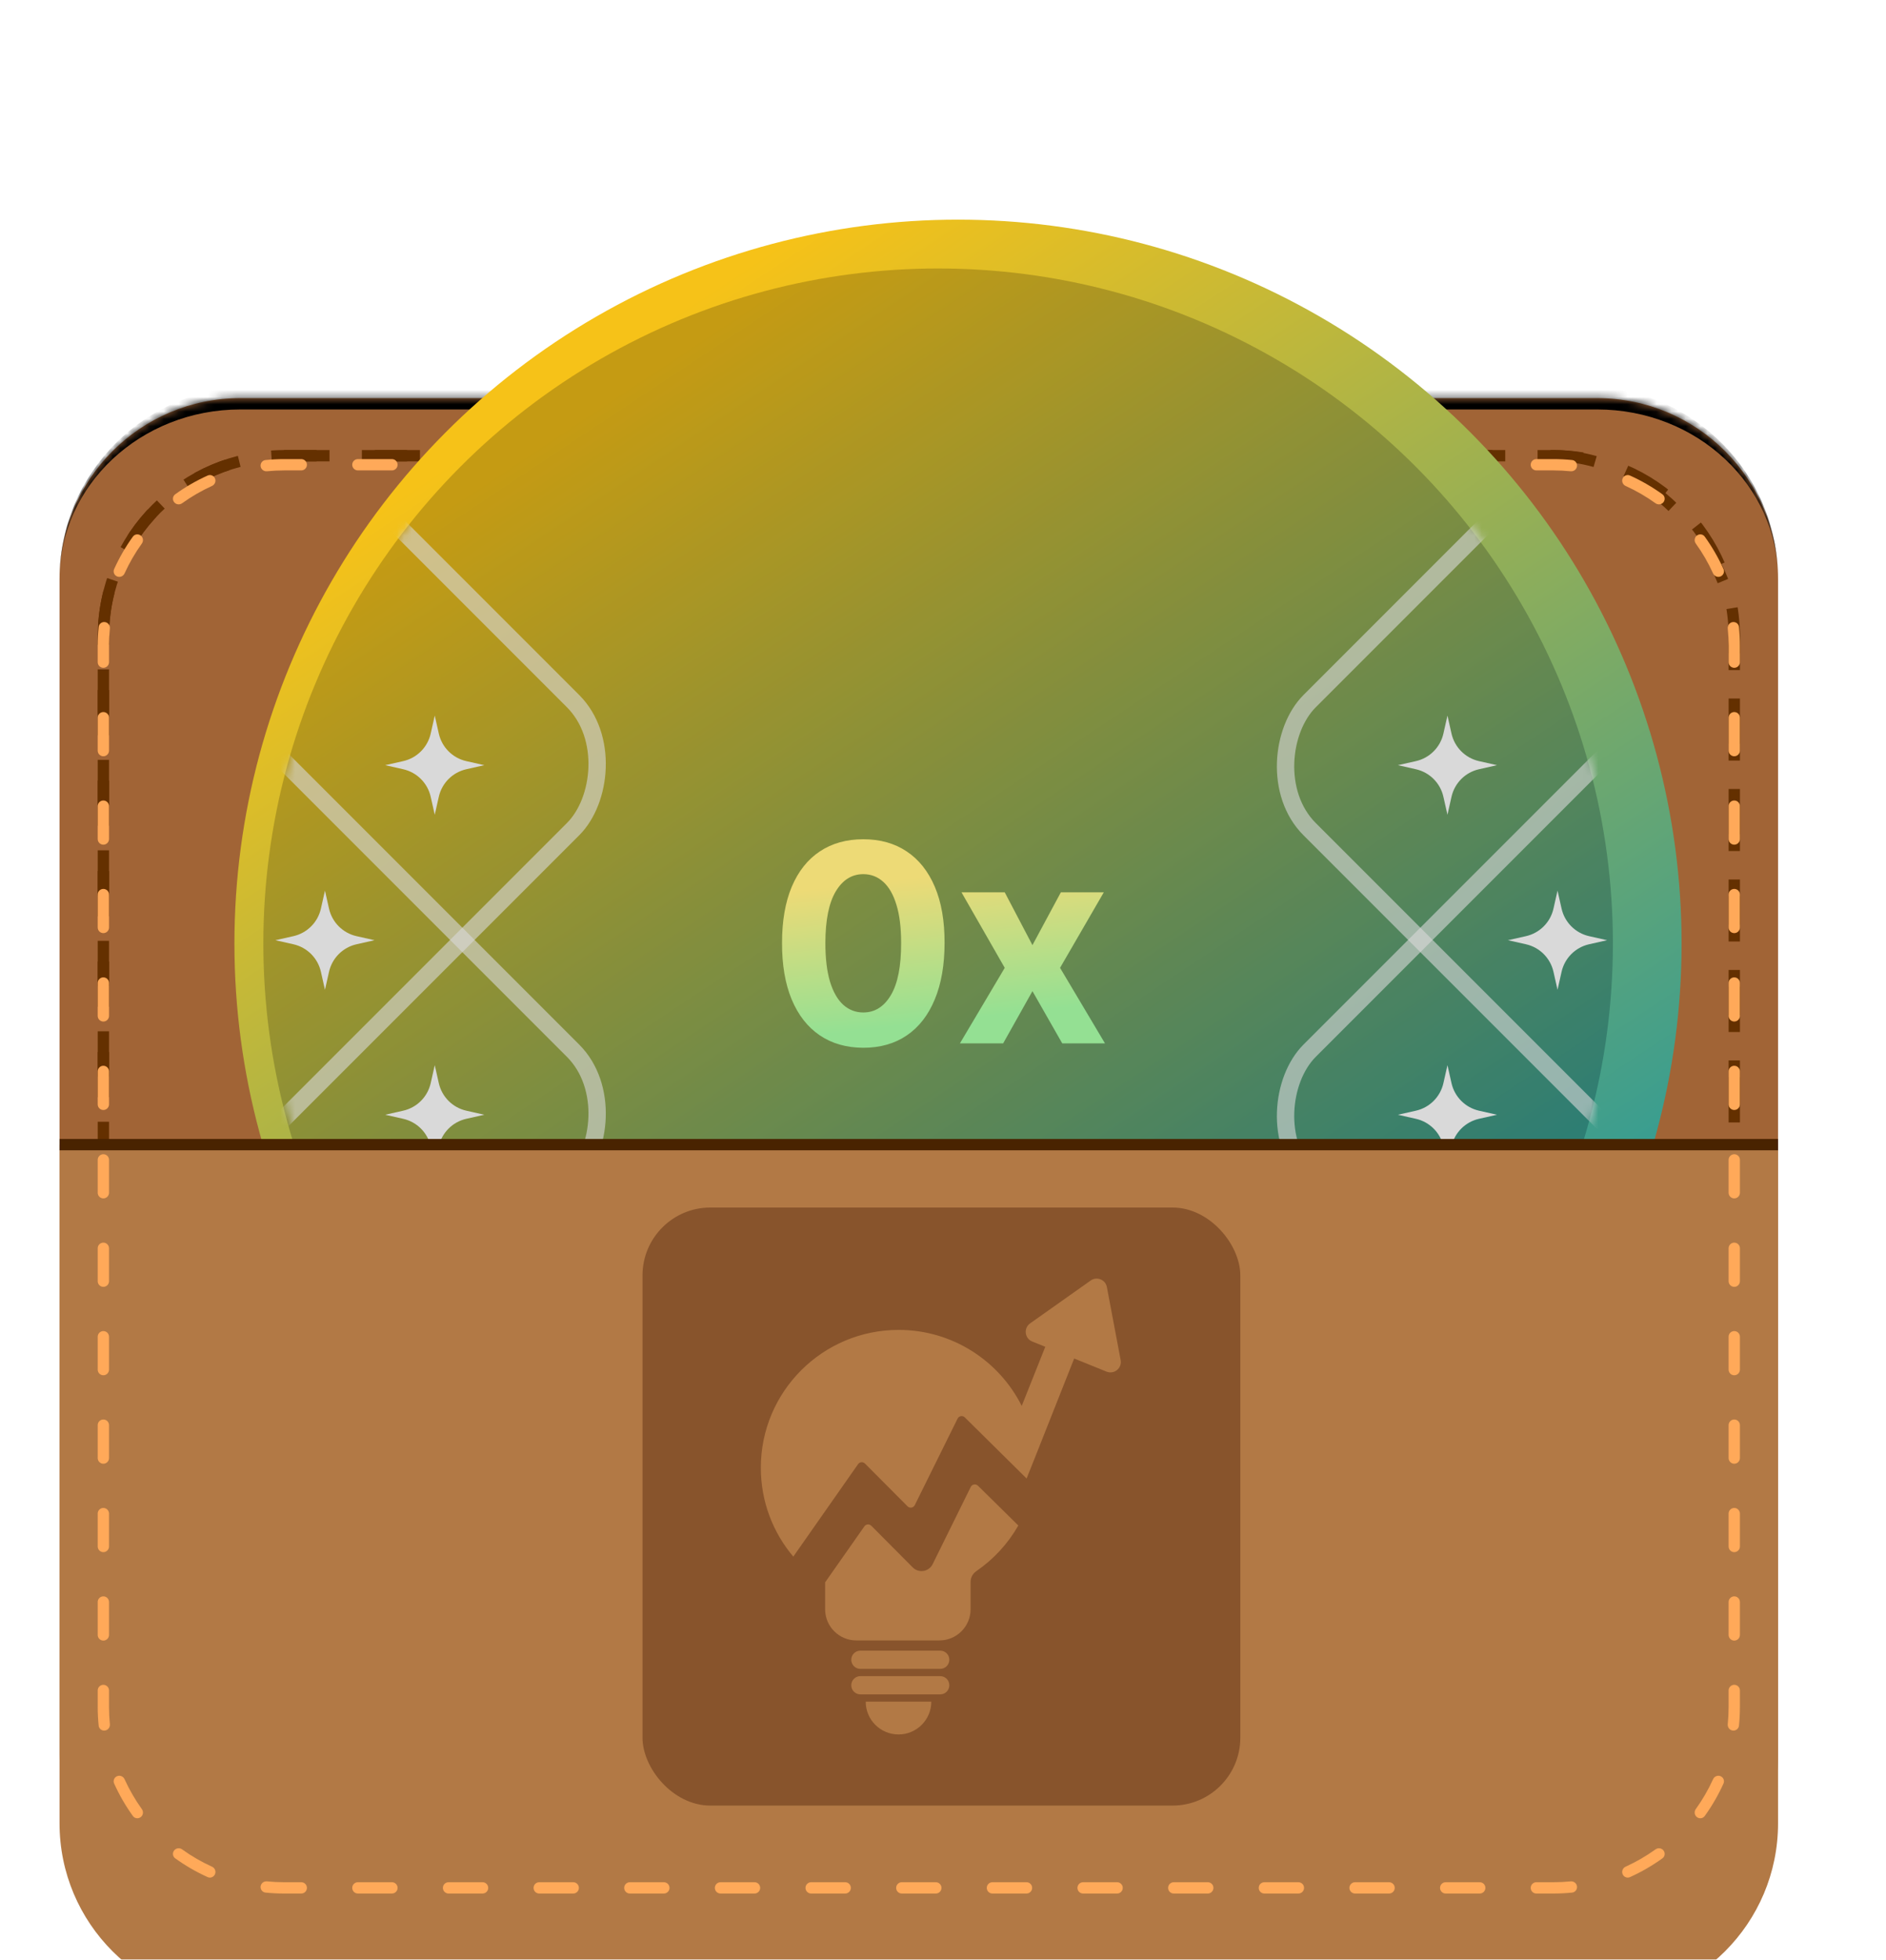 <svg width="259" height="269" viewBox="0 0 259 269" fill="none" xmlns="http://www.w3.org/2000/svg">
<mask id="path-1-inside-1_9_718" fill="white">
<path d="M8.176 79.494C8.176 65.775 19.299 54.652 33.019 54.652H219.334C233.054 54.652 244.176 65.775 244.176 79.494V240.968C244.176 254.688 233.054 265.81 219.334 265.81H33.019C19.299 265.81 8.176 254.688 8.176 240.968V79.494Z"/>
</mask>
<path d="M8.176 79.494C8.176 65.775 19.299 54.652 33.019 54.652H219.334C233.054 54.652 244.176 65.775 244.176 79.494V240.968C244.176 254.688 233.054 265.81 219.334 265.81H33.019C19.299 265.81 8.176 254.688 8.176 240.968V79.494Z" fill="#A16436"/>
<path d="M8.176 79.494C8.176 64.917 19.994 53.1 34.571 53.1H217.782C232.359 53.1 244.176 64.917 244.176 79.494C244.176 66.632 233.054 56.205 219.334 56.205H33.019C19.299 56.205 8.176 66.632 8.176 79.494ZM244.176 265.81H8.176H244.176ZM8.176 265.81V54.652V265.81ZM244.176 54.652V265.81V54.652Z" fill="black" mask="url(#path-1-inside-1_9_718)"/>
<rect x="14.198" y="62.556" width="223.967" height="195.353" rx="24.842" stroke="#643000" stroke-width="1.553" stroke-dasharray="6.21 6.21"/>
<path d="M14.198 87.398C14.198 73.678 25.32 62.556 39.04 62.556H213.323C227.043 62.556 238.165 73.678 238.165 87.398V233.066C238.165 246.786 227.043 257.908 213.323 257.908H39.04C25.32 257.908 14.198 246.786 14.198 233.066V87.398Z" stroke="#643000" stroke-width="1.553" stroke-dasharray="6.21 6.21"/>
<g filter="url(#filter0_d_9_718)">
<g filter="url(#filter1_ii_9_718)">
<circle cx="129.179" cy="129.179" r="99.368" fill="url(#paint0_linear_9_718)"/>
</g>
<g filter="url(#filter2_ii_9_718)">
<circle cx="129.17" cy="129.178" r="92.665" fill="url(#paint1_linear_9_718)"/>
<circle cx="129.17" cy="129.178" r="92.665" fill="black" fill-opacity="0.2"/>
</g>
<mask id="mask0_9_718" style="mask-type:alpha" maskUnits="userSpaceOnUse" x="36" y="36" width="186" height="186">
<circle cx="129.189" cy="129.178" r="92.665" fill="url(#paint2_linear_9_718)"/>
</mask>
<g mask="url(#mask0_9_718)">
<g style="mix-blend-mode:soft-light">
<rect x="29.724" y="95.258" width="81.686" height="81.686" rx="12.421" transform="rotate(45 29.724 95.258)" stroke="#D9D9D9" stroke-opacity="0.6" stroke-width="2.382"/>
<rect x="228.821" y="95.258" width="81.686" height="81.686" rx="12.421" transform="rotate(45 228.821 95.258)" stroke="#D9D9D9" stroke-opacity="0.6" stroke-width="2.382"/>
<rect x="29.724" y="47.271" width="81.686" height="81.686" rx="12.421" transform="rotate(45 29.724 47.271)" stroke="#D9D9D9" stroke-opacity="0.6" stroke-width="2.382"/>
<rect x="228.821" y="47.271" width="81.686" height="81.686" rx="12.421" transform="rotate(45 228.821 47.271)" stroke="#D9D9D9" stroke-opacity="0.6" stroke-width="2.382"/>
</g>
</g>
<g filter="url(#filter3_ii_9_718)">
<path d="M118.555 144.168C116.234 144.159 114.237 143.588 112.563 142.454C110.899 141.32 109.617 139.679 108.717 137.529C107.827 135.378 107.386 132.792 107.395 129.769C107.395 126.756 107.84 124.187 108.731 122.064C109.631 119.941 110.913 118.326 112.577 117.22C114.25 116.104 116.243 115.546 118.555 115.546C120.867 115.546 122.855 116.104 124.519 117.22C126.193 118.335 127.479 119.954 128.379 122.078C129.278 124.192 129.724 126.756 129.715 129.769C129.715 132.801 129.265 135.392 128.365 137.542C127.475 139.692 126.197 141.334 124.533 142.467C122.868 143.601 120.876 144.168 118.555 144.168ZM118.555 139.323C120.138 139.323 121.402 138.527 122.347 136.935C123.291 135.342 123.759 132.954 123.75 129.769C123.75 127.673 123.534 125.928 123.102 124.534C122.68 123.139 122.077 122.091 121.294 121.389C120.52 120.688 119.607 120.337 118.555 120.337C116.98 120.337 115.721 121.124 114.776 122.698C113.832 124.273 113.355 126.63 113.346 129.769C113.346 131.892 113.557 133.665 113.98 135.086C114.412 136.498 115.019 137.56 115.802 138.271C116.585 138.972 117.502 139.323 118.555 139.323ZM137.979 122.833L141.784 130.08L145.684 122.833H151.581L145.576 133.197L151.743 143.561H145.873L141.784 136.395L137.763 143.561H131.826L137.979 133.197L132.041 122.833H137.979Z" fill="url(#paint3_linear_9_718)"/>
</g>
<g style="mix-blend-mode:overlay">
<path d="M66.737 183.124L69.916 180.457L70.364 179.974L71.162 180.925L69.845 184.439L73.576 183.803L74.285 184.648L70.606 187.735L69.913 186.909L72.247 184.951L72.189 184.882L71.44 185.095L69.365 185.493L68.73 184.736L69.482 182.761L69.816 182.054L69.764 181.991L67.43 183.95L66.737 183.124Z" fill="white"/>
<path d="M73.284 190.236L74.68 188.813L74.95 185.143L75.883 186.058L75.677 187.995L75.59 188.619L75.648 188.676L76.271 188.578L78.204 188.334L79.137 189.249L78.566 189.376L75.426 189.591L74.054 190.99L73.284 190.236Z" fill="white"/>
<path d="M83.414 198.668L88.052 195.971L89.396 196.855L88.75 202.178L87.699 201.487L87.866 200.355L85.423 198.749L84.41 199.323L83.414 198.668ZM86.109 198.241L88.054 199.521L88.344 197.043L88.276 196.998L86.109 198.241Z" fill="white"/>
<path d="M90.618 203.136L92.551 199.466L92.784 198.849L93.824 199.398L94.926 203.264L95.002 203.803L95.082 203.845L96.642 200.882L97.596 201.384L95.358 205.633L94.44 205.15L93.304 201.21L93.201 200.721L93.128 200.683L91.572 203.639L90.618 203.136Z" fill="white"/>
<path d="M96.915 206.215L100.947 202.674L102.436 203.282L102.828 208.63L101.664 208.154L101.61 207.012L98.903 205.906L98.019 206.666L96.915 206.215ZM99.478 205.276L101.633 206.157L101.44 203.669L101.365 203.639L99.478 205.276Z" fill="white"/>
<path d="M104.741 209.099L105.007 208.497L106.197 204.522L107.229 204.831L106.077 208.681L109.316 209.651L109.43 210.409C109.424 210.43 109.347 210.43 109.2 210.409C109.054 210.382 108.81 210.317 108.465 210.214L104.741 209.099Z" fill="white"/>
<path d="M113.912 211.326L114.296 209.37L112.505 206.155L113.787 206.407L114.679 208.139L114.95 208.708L115.03 208.724L115.497 208.299L116.977 207.034L118.259 207.285L117.852 207.705L115.347 209.61L114.97 211.533L113.912 211.326Z" fill="white"/>
<path d="M121.398 212.259L121.78 208.251L119.666 208.045L119.742 207.265L125.058 207.782L124.983 208.562L122.861 208.356L122.471 212.364L121.398 212.259Z" fill="white"/>
<path d="M127.415 212.426V207.624H128.494V212.426H127.415Z" fill="white"/>
<path d="M134.132 212.5C133.747 212.538 133.441 212.513 133.214 212.425C132.987 212.338 132.819 212.19 132.711 211.982C132.604 211.774 132.534 211.509 132.503 211.19L132.327 209.377C132.276 208.857 132.355 208.463 132.565 208.197C132.773 207.925 133.141 207.763 133.666 207.712L136.113 207.474C136.487 207.438 136.774 207.432 136.973 207.456C137.177 207.475 137.281 207.506 137.286 207.549L137.189 208.239C137.095 208.232 136.82 208.242 136.363 208.271C135.911 208.293 135.254 208.346 134.393 208.429L133.978 208.47C133.544 208.512 133.346 208.725 133.384 209.11L133.585 211.183C133.603 211.367 133.663 211.506 133.766 211.6C133.873 211.688 134.048 211.721 134.292 211.697L134.625 211.664C135.525 211.577 136.22 211.501 136.712 211.437C137.208 211.367 137.515 211.315 137.632 211.282L138.018 211.786C138.02 211.813 137.978 211.858 137.891 211.921C137.81 211.984 137.652 212.048 137.418 212.115C137.184 212.181 136.842 212.237 136.392 212.28L134.132 212.5Z" fill="white"/>
<path d="M141.689 211.877C141.325 211.948 141.055 211.984 140.878 211.986C140.7 211.987 140.608 211.967 140.599 211.924L140.783 211.164C140.91 211.161 141.219 211.123 141.709 211.048C142.204 210.968 142.879 210.844 143.733 210.676L143.886 210.646C144.115 210.601 144.27 210.529 144.351 210.43C144.43 210.325 144.451 210.174 144.412 209.977L144.38 209.816C144.344 209.629 144.277 209.504 144.181 209.439C144.091 209.374 143.912 209.367 143.645 209.42L141.786 209.785C141.246 209.891 140.834 209.869 140.549 209.72C140.264 209.565 140.076 209.261 139.987 208.806L139.962 208.678C139.916 208.443 139.916 208.218 139.963 208.004C140.015 207.788 140.136 207.601 140.326 207.441C140.516 207.277 140.798 207.157 141.172 207.084L143.352 206.656C143.715 206.584 144.013 206.545 144.244 206.539C144.476 206.532 144.596 206.55 144.604 206.593L144.576 207.298C144.434 207.309 144.116 207.355 143.621 207.435C143.126 207.51 142.464 207.629 141.635 207.792L141.546 207.801C141.3 207.849 141.144 207.933 141.079 208.051C141.012 208.164 140.991 208.296 141.015 208.446L141.042 208.583C141.076 208.759 141.151 208.883 141.265 208.955C141.383 209.021 141.557 209.031 141.787 208.986L143.566 208.636C143.908 208.569 144.206 208.547 144.46 208.569C144.714 208.591 144.923 208.683 145.088 208.845C145.252 209.001 145.369 209.259 145.44 209.617L145.465 209.745C145.544 210.146 145.503 210.489 145.343 210.776C145.188 211.062 144.857 211.254 144.349 211.354L141.689 211.877Z" fill="white"/>
<path d="M157.097 208.206C156.755 208.346 156.496 208.434 156.323 208.47C156.149 208.506 156.054 208.503 156.038 208.463L156.071 207.682C156.195 207.654 156.491 207.557 156.958 207.39C157.428 207.216 158.066 206.964 158.872 206.634L159.016 206.576C159.233 206.487 159.371 206.386 159.431 206.274C159.489 206.156 159.479 206.004 159.403 205.817L159.342 205.666C159.269 205.49 159.18 205.379 159.074 205.335C158.972 205.288 158.795 205.316 158.543 205.419L156.789 206.135C156.28 206.343 155.872 206.401 155.564 206.31C155.254 206.213 155.011 205.95 154.836 205.522L154.787 205.401C154.696 205.179 154.653 204.958 154.657 204.739C154.667 204.518 154.75 204.31 154.906 204.117C155.06 203.919 155.314 203.747 155.667 203.603L157.723 202.763C158.066 202.623 158.35 202.527 158.576 202.476C158.803 202.425 158.924 202.42 158.94 202.46L159.049 203.157C158.911 203.195 158.608 203.302 158.138 203.476C157.666 203.645 157.039 203.889 156.258 204.209L156.172 204.235C155.94 204.33 155.803 204.441 155.762 204.57C155.718 204.694 155.723 204.827 155.775 204.97L155.828 205.099C155.896 205.265 155.993 205.373 156.118 205.421C156.247 205.463 156.42 205.439 156.637 205.351L158.315 204.665C158.638 204.533 158.926 204.454 159.179 204.427C159.433 204.4 159.656 204.45 159.849 204.577C160.04 204.699 160.205 204.928 160.343 205.266L160.392 205.387C160.546 205.765 160.573 206.11 160.471 206.422C160.374 206.732 160.086 206.985 159.607 207.181L157.097 208.206Z" fill="white"/>
<path d="M164.837 204.998C164.495 205.178 164.202 205.271 163.959 205.276C163.715 205.281 163.504 205.208 163.326 205.055C163.147 204.903 162.983 204.685 162.833 204.401L161.984 202.79C161.741 202.327 161.665 201.933 161.758 201.607C161.849 201.276 162.128 200.988 162.595 200.742L164.77 199.596C165.102 199.421 165.366 199.307 165.559 199.254C165.755 199.194 165.863 199.183 165.884 199.222L166.055 199.898C165.966 199.926 165.715 200.04 165.302 200.239C164.892 200.43 164.304 200.727 163.538 201.131L163.17 201.325C162.785 201.528 162.682 201.801 162.862 202.143L163.833 203.985C163.919 204.149 164.027 204.255 164.157 204.304C164.29 204.345 164.464 204.308 164.681 204.194L164.977 204.038C165.777 203.617 166.392 203.283 166.823 203.038C167.256 202.785 167.521 202.621 167.616 202.546L168.164 202.867C168.177 202.891 168.155 202.949 168.098 203.04C168.046 203.129 167.925 203.248 167.733 203.399C167.541 203.549 167.246 203.729 166.846 203.94L164.837 204.998Z" fill="white"/>
<path d="M170.492 202.053L167.853 198.041L168.753 197.448L169.848 199.113L172.523 197.354L171.428 195.689L172.329 195.096L174.968 199.109L174.067 199.701L172.954 198.009L170.279 199.768L171.392 201.46L170.492 202.053Z" fill="white"/>
<path d="M178.131 196.874C177.835 197.113 177.568 197.258 177.33 197.31C177.092 197.362 176.868 197.333 176.66 197.221C176.455 197.106 176.252 196.924 176.05 196.674L174.866 195.206C174.668 194.96 174.536 194.727 174.47 194.507C174.401 194.283 174.417 194.06 174.519 193.838C174.616 193.613 174.816 193.378 175.116 193.136L176.973 191.638C177.269 191.399 177.536 191.257 177.773 191.213C178.011 191.161 178.232 191.192 178.437 191.307C178.642 191.414 178.844 191.591 179.042 191.837L180.227 193.305C180.528 193.678 180.674 194.029 180.666 194.357C180.655 194.681 180.429 195.021 179.988 195.376L178.131 196.874ZM177.824 196.115L179.318 194.91C179.474 194.783 179.563 194.645 179.582 194.497C179.606 194.344 179.562 194.198 179.449 194.058L178.142 192.437C178.043 192.314 177.914 192.246 177.757 192.233C177.596 192.216 177.44 192.269 177.287 192.392L175.793 193.597C175.641 193.72 175.55 193.86 175.522 194.015C175.494 194.171 175.534 194.317 175.643 194.452L176.951 196.073C177.067 196.218 177.202 196.294 177.356 196.303C177.511 196.304 177.667 196.241 177.824 196.115Z" fill="white"/>
<path d="M184.035 191.832C183.763 192.099 183.511 192.269 183.279 192.344C183.047 192.419 182.822 192.411 182.603 192.32C182.389 192.226 182.169 192.064 181.944 191.835L180.623 190.488C180.402 190.262 180.248 190.043 180.161 189.831C180.071 189.614 180.066 189.391 180.145 189.16C180.22 188.926 180.396 188.674 180.672 188.403L182.375 186.733C182.647 186.466 182.899 186.299 183.13 186.232C183.362 186.158 183.585 186.167 183.8 186.262C184.015 186.349 184.233 186.505 184.454 186.73L185.775 188.077C186.11 188.419 186.29 188.754 186.314 189.082C186.334 189.405 186.142 189.765 185.737 190.162L184.035 191.832ZM183.655 191.106L185.025 189.762C185.169 189.621 185.243 189.476 185.249 189.325C185.258 189.172 185.2 189.03 185.074 188.902L183.615 187.415C183.505 187.303 183.371 187.247 183.213 187.25C183.051 187.248 182.9 187.316 182.76 187.453L181.39 188.797C181.25 188.934 181.174 189.082 181.161 189.24C181.147 189.397 181.202 189.538 181.324 189.663L182.782 191.15C182.912 191.282 183.054 191.345 183.208 191.339C183.362 191.325 183.511 191.247 183.655 191.106Z" fill="white"/>
<path d="M188.504 186.747L188.056 186.264L184.878 183.597L185.571 182.771L188.649 185.354L190.822 182.764L191.564 182.96C191.581 182.974 191.55 183.044 191.472 183.171C191.39 183.294 191.234 183.493 191.003 183.769L188.504 186.747Z" fill="white"/>
</g>
<g style="mix-blend-mode:soft-light">
<path d="M59.703 98.23L60.26 100.701C60.684 102.585 62.155 104.056 64.039 104.48L66.509 105.036L64.039 105.593C62.155 106.017 60.684 107.488 60.26 109.372L59.703 111.843L59.147 109.372C58.722 107.488 57.251 106.017 55.367 105.593L52.897 105.036L55.367 104.48C57.251 104.056 58.722 102.585 59.147 100.701L59.703 98.23Z" fill="#D9D9D9"/>
</g>
<g style="mix-blend-mode:soft-light">
<path d="M198.776 98.23L198.219 100.701C197.795 102.585 196.324 104.056 194.44 104.48L191.97 105.036L194.44 105.593C196.324 106.017 197.795 107.488 198.219 109.372L198.776 111.843L199.332 109.372C199.757 107.488 201.228 106.017 203.111 105.593L205.582 105.036L203.111 104.48C201.228 104.056 199.757 102.585 199.332 100.701L198.776 98.23Z" fill="#D9D9D9"/>
</g>
<g style="mix-blend-mode:soft-light">
<path d="M59.703 146.216L60.26 148.686C60.684 150.57 62.155 152.041 64.039 152.465L66.509 153.022L64.039 153.578C62.155 154.003 60.684 155.474 60.26 157.357L59.703 159.828L59.147 157.357C58.722 155.474 57.251 154.003 55.368 153.578L52.897 153.022L55.368 152.465C57.251 152.041 58.722 150.57 59.147 148.686L59.703 146.216Z" fill="#D9D9D9"/>
</g>
<g style="mix-blend-mode:soft-light">
<path d="M198.776 146.216L198.219 148.686C197.795 150.57 196.324 152.041 194.44 152.465L191.97 153.022L194.44 153.578C196.324 154.003 197.795 155.474 198.219 157.357L198.776 159.828L199.332 157.357C199.757 155.474 201.228 154.003 203.111 153.578L205.582 153.022L203.111 152.465C201.228 152.041 199.757 150.57 199.332 148.686L198.776 146.216Z" fill="#D9D9D9"/>
</g>
<g style="mix-blend-mode:soft-light">
<path d="M44.626 122.257L45.183 124.727C45.607 126.611 47.078 128.082 48.962 128.507L51.432 129.063L48.962 129.62C47.078 130.044 45.607 131.515 45.183 133.399L44.626 135.869L44.07 133.399C43.646 131.515 42.175 130.044 40.291 129.62L37.82 129.063L40.291 128.507C42.175 128.082 43.646 126.611 44.07 124.727L44.626 122.257Z" fill="#D9D9D9"/>
</g>
<g style="mix-blend-mode:soft-light">
<path d="M213.891 122.257L213.335 124.727C212.911 126.611 211.44 128.082 209.556 128.507L207.085 129.063L209.556 129.62C211.44 130.044 212.911 131.515 213.335 133.399L213.891 135.869L214.448 133.399C214.872 131.515 216.343 130.044 218.227 129.62L220.697 129.063L218.227 128.507C216.343 128.082 214.872 126.611 214.448 124.727L213.891 122.257Z" fill="#D9D9D9"/>
</g>
</g>
<g filter="url(#filter4_diii_9_718)">
<path d="M8.176 147.811H244.176V240.968C244.176 254.688 233.054 265.811 219.334 265.811H33.019C19.299 265.811 8.176 254.688 8.176 240.968V147.811Z" fill="#B27945"/>
<path d="M8.176 147.034H244.176V148.587H8.176V147.034ZM244.176 265.811H8.176H244.176ZM8.176 265.811V147.811V265.811ZM244.176 147.811V265.811V147.811Z" fill="#492300"/>
</g>
<g filter="url(#filter5_di_9_718)">
<path d="M35.793 257.692C35.849 257.268 36.239 256.971 36.665 257.013C37.445 257.09 38.236 257.131 39.037 257.131H41.372C41.801 257.131 42.148 257.478 42.148 257.907C42.148 258.336 41.801 258.684 41.372 258.684H39.037C38.169 258.684 37.31 258.639 36.464 258.554C36.036 258.512 35.736 258.119 35.793 257.692ZM53.823 257.131C54.252 257.131 54.6 257.478 54.6 257.907C54.6 258.336 54.252 258.684 53.823 258.684H49.147C48.718 258.684 48.371 258.336 48.371 257.907C48.371 257.478 48.718 257.131 49.147 257.131H53.823ZM66.269 257.131C66.697 257.131 67.045 257.478 67.045 257.907C67.045 258.336 66.697 258.684 66.269 258.684H61.599C61.17 258.684 60.822 258.336 60.822 257.907C60.822 257.478 61.17 257.131 61.599 257.131H66.269ZM78.72 257.131C79.149 257.131 79.496 257.478 79.496 257.907C79.496 258.336 79.149 258.684 78.72 258.684H74.05C73.621 258.684 73.274 258.336 73.274 257.907C73.274 257.478 73.621 257.131 74.05 257.131H78.72ZM91.165 257.131C91.594 257.131 91.942 257.478 91.942 257.907C91.942 258.336 91.594 258.684 91.165 258.684H86.495C86.067 258.684 85.719 258.336 85.719 257.907C85.719 257.478 86.067 257.131 86.495 257.131H91.165ZM103.617 257.131C104.045 257.131 104.393 257.478 104.393 257.907C104.393 258.336 104.045 258.684 103.617 258.684H98.947C98.518 258.684 98.17 258.336 98.17 257.907C98.17 257.478 98.518 257.131 98.947 257.131H103.617ZM116.068 257.131C116.497 257.131 116.844 257.478 116.844 257.907C116.844 258.336 116.497 258.684 116.068 258.684H111.392C110.963 258.684 110.616 258.336 110.616 257.907C110.616 257.478 110.963 257.131 111.392 257.131H116.068ZM128.513 257.131C128.942 257.131 129.29 257.478 129.29 257.907C129.29 258.336 128.942 258.684 128.513 258.684H123.843C123.415 258.684 123.067 258.336 123.067 257.907C123.067 257.478 123.415 257.131 123.843 257.131H128.513ZM140.965 257.131C141.394 257.131 141.741 257.478 141.741 257.907C141.741 258.336 141.394 258.684 140.965 258.684H136.289C135.86 258.684 135.512 258.336 135.512 257.907C135.512 257.478 135.86 257.131 136.289 257.131H140.965ZM153.41 257.131C153.839 257.131 154.186 257.478 154.186 257.907C154.186 258.336 153.839 258.684 153.41 258.684H148.74C148.311 258.684 147.964 258.336 147.964 257.907C147.964 257.478 148.311 257.131 148.74 257.131H153.41ZM165.861 257.131C166.29 257.131 166.638 257.478 166.638 257.907C166.638 258.336 166.29 258.684 165.861 258.684H161.191C160.763 258.684 160.415 258.336 160.415 257.907C160.415 257.478 160.763 257.131 161.191 257.131H165.861ZM178.307 257.131C178.736 257.131 179.083 257.478 179.083 257.907C179.083 258.336 178.736 258.684 178.307 258.684H173.637C173.208 258.684 172.86 258.336 172.86 257.907C172.86 257.478 173.208 257.131 173.637 257.131H178.307ZM190.758 257.131C191.187 257.131 191.535 257.478 191.535 257.907C191.535 258.336 191.187 258.684 190.758 258.684H186.088C185.659 258.684 185.312 258.336 185.312 257.907C185.312 257.478 185.659 257.131 186.088 257.131H190.758ZM203.21 257.131C203.638 257.131 203.986 257.478 203.986 257.907C203.986 258.336 203.638 258.684 203.21 258.684H198.533C198.105 258.684 197.757 258.336 197.757 257.907C197.757 257.478 198.105 257.131 198.533 257.131H203.21ZM216.564 257.692C216.621 258.119 216.321 258.512 215.893 258.554C215.047 258.639 214.187 258.684 213.32 258.684H210.985C210.556 258.684 210.209 258.336 210.209 257.907C210.209 257.478 210.556 257.131 210.985 257.131H213.32C214.121 257.131 214.912 257.09 215.692 257.013C216.118 256.971 216.507 257.268 216.564 257.692ZM23.911 252.776C24.172 252.435 24.66 252.371 25.009 252.622C26.289 253.542 27.663 254.339 29.113 254.997C29.503 255.173 29.691 255.626 29.527 256.021C29.363 256.416 28.909 256.605 28.519 256.429C26.941 255.718 25.447 254.852 24.059 253.851C23.712 253.601 23.65 253.114 23.911 252.776ZM228.446 252.776C228.707 253.114 228.645 253.601 228.298 253.851C226.91 254.852 225.416 255.718 223.838 256.429C223.448 256.605 222.994 256.416 222.83 256.021C222.666 255.626 222.854 255.173 223.244 254.997C224.694 254.339 226.068 253.542 227.348 252.622C227.697 252.371 228.185 252.435 228.446 252.776ZM16.081 242.575C16.476 242.411 16.929 242.599 17.105 242.989C17.763 244.439 18.561 245.813 19.48 247.093C19.731 247.442 19.667 247.93 19.326 248.191C18.988 248.452 18.501 248.39 18.251 248.043C17.25 246.655 16.384 245.161 15.673 243.583C15.497 243.193 15.686 242.739 16.081 242.575ZM236.276 242.575C236.671 242.739 236.86 243.193 236.684 243.583C235.973 245.161 235.107 246.655 234.106 248.043C233.856 248.39 233.369 248.452 233.031 248.191C232.69 247.93 232.626 247.442 232.877 247.093C233.796 245.813 234.594 244.439 235.252 242.989C235.428 242.599 235.881 242.411 236.276 242.575ZM13.418 233.065V230.809C13.418 230.38 13.766 230.033 14.195 230.033C14.624 230.033 14.971 230.38 14.971 230.809V233.065C14.971 233.866 15.012 234.657 15.089 235.437C15.131 235.863 14.834 236.253 14.41 236.309C13.983 236.367 13.591 236.066 13.548 235.638C13.463 234.792 13.418 233.933 13.418 233.065ZM237.386 233.065V230.809C237.386 230.38 237.733 230.033 238.162 230.033C238.591 230.033 238.938 230.38 238.938 230.809V233.065C238.938 233.933 238.894 234.792 238.809 235.638C238.766 236.066 238.373 236.367 237.947 236.309C237.523 236.253 237.226 235.863 237.268 235.437C237.345 234.657 237.386 233.866 237.386 233.065ZM14.195 217.891C14.624 217.891 14.971 218.238 14.971 218.667V223.185C14.971 223.614 14.624 223.962 14.195 223.962C13.766 223.962 13.418 223.614 13.418 223.185V218.667C13.418 218.238 13.766 217.891 14.195 217.891ZM238.162 217.891C238.591 217.891 238.938 218.238 238.938 218.667V223.185C238.938 223.614 238.591 223.962 238.162 223.962C237.733 223.962 237.386 223.614 237.386 223.185V218.667C237.386 218.238 237.733 217.891 238.162 217.891ZM14.195 205.755C14.624 205.755 14.971 206.102 14.971 206.531V211.043C14.971 211.472 14.624 211.82 14.195 211.82C13.766 211.82 13.418 211.472 13.418 211.043V206.531C13.418 206.102 13.766 205.755 14.195 205.755ZM238.162 205.755C238.591 205.755 238.938 206.102 238.938 206.531V211.043C238.938 211.472 238.591 211.82 238.162 211.82C237.733 211.82 237.386 211.472 237.386 211.043V206.531C237.386 206.102 237.733 205.755 238.162 205.755ZM14.195 193.612C14.624 193.612 14.971 193.96 14.971 194.389V198.907C14.971 199.336 14.624 199.684 14.195 199.684C13.766 199.684 13.418 199.336 13.418 198.907V194.389C13.418 193.96 13.766 193.612 14.195 193.612ZM238.162 193.612C238.591 193.612 238.938 193.96 238.938 194.389V198.907C238.938 199.336 238.591 199.684 238.162 199.684C237.733 199.684 237.386 199.336 237.386 198.907V194.389C237.386 193.96 237.733 193.612 238.162 193.612ZM14.195 181.476C14.624 181.476 14.971 181.824 14.971 182.253V186.765C14.971 187.194 14.624 187.541 14.195 187.541C13.766 187.541 13.418 187.194 13.418 186.765V182.253C13.418 181.824 13.766 181.476 14.195 181.476ZM238.162 181.476C238.591 181.476 238.938 181.824 238.938 182.253V186.765C238.938 187.194 238.591 187.541 238.162 187.541C237.733 187.541 237.386 187.194 237.386 186.765V182.253C237.386 181.824 237.733 181.476 238.162 181.476ZM14.195 169.334C14.624 169.334 14.971 169.682 14.971 170.111V174.629C14.971 175.058 14.624 175.405 14.195 175.405C13.766 175.405 13.418 175.058 13.418 174.629V170.111C13.418 169.682 13.766 169.334 14.195 169.334ZM238.162 169.334C238.591 169.334 238.938 169.682 238.938 170.111V174.629C238.938 175.058 238.591 175.405 238.162 175.405C237.733 175.405 237.386 175.058 237.386 174.629V170.111C237.386 169.682 237.733 169.334 238.162 169.334ZM14.195 157.198C14.624 157.198 14.971 157.546 14.971 157.975V162.487C14.971 162.916 14.624 163.263 14.195 163.263C13.766 163.263 13.418 162.916 13.418 162.487V157.975C13.418 157.546 13.766 157.198 14.195 157.198ZM238.162 157.198C238.591 157.198 238.938 157.546 238.938 157.975V162.487C238.938 162.916 238.591 163.263 238.162 163.263C237.733 163.263 237.386 162.916 237.386 162.487V157.975C237.386 157.546 237.733 157.198 238.162 157.198ZM14.195 145.056C14.624 145.056 14.971 145.404 14.971 145.833V150.351C14.971 150.78 14.624 151.127 14.195 151.127C13.766 151.127 13.418 150.78 13.418 150.351V145.833C13.418 145.404 13.766 145.056 14.195 145.056ZM238.162 145.056C238.591 145.056 238.938 145.404 238.938 145.833V150.351C238.938 150.78 238.591 151.127 238.162 151.127C237.733 151.127 237.386 150.78 237.386 150.351V145.833C237.386 145.404 237.733 145.056 238.162 145.056ZM14.195 132.92C14.624 132.92 14.971 133.268 14.971 133.697V138.209C14.971 138.638 14.624 138.985 14.195 138.985C13.766 138.985 13.418 138.638 13.418 138.209V133.697C13.418 133.268 13.766 132.92 14.195 132.92ZM238.162 132.92C238.591 132.92 238.938 133.268 238.938 133.697V138.209C238.938 138.638 238.591 138.985 238.162 138.985C237.733 138.985 237.386 138.638 237.386 138.209V133.697C237.386 133.268 237.733 132.92 238.162 132.92ZM14.195 120.778C14.624 120.778 14.971 121.126 14.971 121.555V126.073C14.971 126.502 14.624 126.849 14.195 126.849C13.766 126.849 13.418 126.502 13.418 126.073V121.555C13.418 121.126 13.766 120.778 14.195 120.778ZM238.162 120.778C238.591 120.778 238.938 121.126 238.938 121.555V126.073C238.938 126.502 238.591 126.849 238.162 126.849C237.733 126.849 237.386 126.502 237.386 126.073V121.555C237.386 121.126 237.733 120.778 238.162 120.778ZM14.195 108.642C14.624 108.642 14.971 108.99 14.971 109.419V113.931C14.971 114.36 14.624 114.707 14.195 114.707C13.766 114.707 13.418 114.36 13.418 113.931V109.419C13.418 108.99 13.766 108.642 14.195 108.642ZM238.162 108.642C238.591 108.642 238.938 108.99 238.938 109.419V113.931C238.938 114.36 238.591 114.707 238.162 114.707C237.733 114.707 237.386 114.36 237.386 113.931V109.419C237.386 108.99 237.733 108.642 238.162 108.642ZM14.195 96.5C14.624 96.5 14.971 96.848 14.971 97.276V101.795C14.971 102.224 14.624 102.571 14.195 102.571C13.766 102.571 13.418 102.224 13.418 101.795V97.276C13.418 96.848 13.766 96.5 14.195 96.5ZM238.162 96.5C238.591 96.5 238.938 96.848 238.938 97.276V101.795C238.938 102.224 238.591 102.571 238.162 102.571C237.733 102.571 237.386 102.224 237.386 101.795V97.276C237.386 96.848 237.733 96.5 238.162 96.5ZM13.418 87.397C13.418 86.529 13.463 85.67 13.548 84.823C13.591 84.395 13.983 84.095 14.41 84.152C14.834 84.209 15.131 84.598 15.089 85.025C15.012 85.805 14.971 86.596 14.971 87.397V89.653C14.971 90.082 14.624 90.429 14.195 90.429C13.766 90.429 13.418 90.082 13.418 89.653V87.397ZM237.386 87.397C237.386 86.596 237.345 85.805 237.268 85.025C237.226 84.598 237.523 84.209 237.947 84.152C238.373 84.095 238.766 84.395 238.809 84.823C238.894 85.67 238.938 86.529 238.938 87.397V89.653C238.938 90.082 238.591 90.429 238.162 90.429C237.733 90.429 237.386 90.082 237.386 89.653V87.397ZM19.326 72.271C19.667 72.532 19.731 73.02 19.48 73.369C18.561 74.648 17.763 76.023 17.105 77.473C16.929 77.863 16.476 78.051 16.081 77.887C15.686 77.723 15.497 77.269 15.673 76.879C16.384 75.301 17.25 73.807 18.251 72.418C18.501 72.072 18.988 72.01 19.326 72.271ZM233.031 72.271C233.369 72.01 233.856 72.072 234.106 72.418C235.107 73.807 235.973 75.301 236.684 76.879C236.86 77.269 236.671 77.723 236.276 77.887C235.881 78.051 235.428 77.863 235.252 77.473C234.594 76.023 233.796 74.648 232.877 73.369C232.626 73.02 232.69 72.532 233.031 72.271ZM29.527 64.441C29.691 64.836 29.503 65.288 29.113 65.465C27.663 66.122 26.289 66.92 25.009 67.84C24.66 68.091 24.172 68.027 23.911 67.686C23.65 67.347 23.712 66.861 24.059 66.611C25.447 65.609 26.941 64.744 28.519 64.033C28.909 63.857 29.363 64.045 29.527 64.441ZM222.83 64.441C222.994 64.045 223.448 63.857 223.838 64.033C225.416 64.744 226.91 65.609 228.298 66.611C228.645 66.861 228.707 67.347 228.446 67.686C228.185 68.027 227.697 68.091 227.348 67.84C226.068 66.92 224.694 66.122 223.244 65.465C222.854 65.288 222.666 64.836 222.83 64.441ZM41.372 61.778C41.801 61.778 42.148 62.126 42.148 62.555C42.148 62.983 41.801 63.331 41.372 63.331H39.037C38.236 63.331 37.445 63.372 36.665 63.449C36.239 63.491 35.849 63.194 35.793 62.77C35.736 62.343 36.036 61.95 36.464 61.907C37.31 61.822 38.169 61.778 39.037 61.778H41.372ZM213.32 61.778C214.187 61.778 215.047 61.822 215.893 61.907C216.321 61.95 216.621 62.343 216.564 62.77C216.507 63.194 216.118 63.491 215.692 63.449C214.912 63.372 214.121 63.331 213.32 63.331H210.985C210.556 63.331 210.209 62.983 210.209 62.555C210.209 62.126 210.556 61.778 210.985 61.778H213.32ZM53.823 61.778C54.252 61.778 54.6 62.126 54.6 62.555C54.6 62.983 54.252 63.331 53.823 63.331H49.147C48.718 63.331 48.371 62.983 48.371 62.555C48.371 62.126 48.718 61.778 49.147 61.778H53.823Z" fill="#FFA959"/>
</g>
<g filter="url(#filter6_ii_9_718)">
<rect x="88.235" y="165.758" width="82.095" height="82.095" rx="9.316" fill="#88542C"/>
</g>
<g filter="url(#filter7_ii_9_718)">
<path fill-rule="evenodd" clip-rule="evenodd" d="M151.958 188.284C153.005 188.708 154.106 187.806 153.896 186.697L152.006 176.678C151.813 175.657 150.628 175.178 149.78 175.778L141.463 181.66C140.542 182.312 140.706 183.724 141.752 184.148L143.545 184.874L140.312 192.992C137.213 186.802 130.792 182.555 123.412 182.555C112.955 182.555 104.483 191.027 104.483 201.476C104.483 206.127 106.155 210.383 108.942 213.677L117.836 200.985C118.058 200.668 118.512 200.629 118.785 200.903L124.628 206.77C124.929 207.071 125.436 206.988 125.625 206.607L131.503 194.733C131.691 194.353 132.195 194.269 132.496 194.566L140.981 202.953L142.252 199.767L147.514 186.482L151.958 188.284Z" fill="#B27945"/>
<path d="M133.289 217.132C133.289 216.54 133.6 215.996 134.088 215.662C136.451 214.041 138.419 211.902 139.844 209.405L134.303 203.946C134.001 203.649 133.497 203.734 133.31 204.114L128.077 214.714C127.561 215.761 126.168 215.989 125.345 215.161L119.654 209.44C119.381 209.166 118.927 209.205 118.705 209.521L113.312 217.208V220.901C113.312 223.265 115.228 225.182 117.593 225.182H129.008C131.372 225.182 133.289 223.265 133.289 220.901V217.132Z" fill="#B27945"/>
<path d="M116.902 227.835C116.902 227.144 117.462 226.584 118.153 226.584H129.117C129.808 226.584 130.368 227.144 130.368 227.835C130.368 228.526 129.808 229.086 129.117 229.086H118.153C117.462 229.086 116.902 228.526 116.902 227.835Z" fill="#B27945"/>
<path d="M116.902 231.335C116.902 230.644 117.462 230.084 118.153 230.084H129.117C129.808 230.084 130.368 230.644 130.368 231.335C130.368 232.026 129.808 232.587 129.117 232.587H118.153C117.462 232.587 116.902 232.026 116.902 231.335Z" fill="#B27945"/>
<path d="M123.39 238.088C125.877 238.088 127.893 236.072 127.893 233.585H118.886C118.886 236.072 120.902 238.088 123.39 238.088Z" fill="#B27945"/>
</g>
<defs>
<filter id="filter0_d_9_718" x="-7.62939e-06" y="-7.62939e-06" width="258.358" height="258.358" filterUnits="userSpaceOnUse" color-interpolation-filters="sRGB">
<feFlood flood-opacity="0" result="BackgroundImageFix"/>
<feColorMatrix in="SourceAlpha" type="matrix" values="0 0 0 0 0 0 0 0 0 0 0 0 0 0 0 0 0 0 127 0" result="hardAlpha"/>
<feOffset/>
<feGaussianBlur stdDeviation="14.905"/>
<feComposite in2="hardAlpha" operator="out"/>
<feColorMatrix type="matrix" values="0 0 0 0 0 0 0 0 0 0 0 0 0 0 0 0 0 0 0.25 0"/>
<feBlend mode="normal" in2="BackgroundImageFix" result="effect1_dropShadow_9_718"/>
<feBlend mode="normal" in="SourceGraphic" in2="effect1_dropShadow_9_718" result="shape"/>
</filter>
<filter id="filter1_ii_9_718" x="29.811" y="28.109" width="201.119" height="203.161" filterUnits="userSpaceOnUse" color-interpolation-filters="sRGB">
<feFlood flood-opacity="0" result="BackgroundImageFix"/>
<feBlend mode="normal" in="SourceGraphic" in2="BackgroundImageFix" result="shape"/>
<feColorMatrix in="SourceAlpha" type="matrix" values="0 0 0 0 0 0 0 0 0 0 0 0 0 0 0 0 0 0 127 0" result="hardAlpha"/>
<feOffset dx="2.382" dy="2.722"/>
<feGaussianBlur stdDeviation="1.361"/>
<feComposite in2="hardAlpha" operator="arithmetic" k2="-1" k3="1"/>
<feColorMatrix type="matrix" values="0 0 0 0 0.95 0 0 0 0 0.95 0 0 0 0 0.774 0 0 0 0.95 0"/>
<feBlend mode="normal" in2="shape" result="effect1_innerShadow_9_718"/>
<feColorMatrix in="SourceAlpha" type="matrix" values="0 0 0 0 0 0 0 0 0 0 0 0 0 0 0 0 0 0 127 0" result="hardAlpha"/>
<feOffset dy="-2.382"/>
<feGaussianBlur stdDeviation="0.851"/>
<feComposite in2="hardAlpha" operator="arithmetic" k2="-1" k3="1"/>
<feColorMatrix type="matrix" values="0 0 0 0 0 0 0 0 0 0.046 0 0 0 0 0.065 0 0 0 0.25 0"/>
<feBlend mode="normal" in2="effect1_innerShadow_9_718" result="effect2_innerShadow_9_718"/>
</filter>
<filter id="filter2_ii_9_718" x="34.803" y="34.811" width="187.032" height="187.032" filterUnits="userSpaceOnUse" color-interpolation-filters="sRGB">
<feFlood flood-opacity="0" result="BackgroundImageFix"/>
<feBlend mode="normal" in="SourceGraphic" in2="BackgroundImageFix" result="shape"/>
<feColorMatrix in="SourceAlpha" type="matrix" values="0 0 0 0 0 0 0 0 0 0 0 0 0 0 0 0 0 0 127 0" result="hardAlpha"/>
<feOffset dx="2.382" dy="2.722"/>
<feComposite in2="hardAlpha" operator="arithmetic" k2="-1" k3="1"/>
<feColorMatrix type="matrix" values="0 0 0 0 0.087 0 0 0 0 0 0 0 0 0 0.218 0 0 0 0.25 0"/>
<feBlend mode="normal" in2="shape" result="effect1_innerShadow_9_718"/>
<feColorMatrix in="SourceAlpha" type="matrix" values="0 0 0 0 0 0 0 0 0 0 0 0 0 0 0 0 0 0 127 0" result="hardAlpha"/>
<feOffset dx="-2.722" dy="-2.382"/>
<feGaussianBlur stdDeviation="0.851"/>
<feComposite in2="hardAlpha" operator="arithmetic" k2="-1" k3="1"/>
<feColorMatrix type="matrix" values="0 0 0 0 1 0 0 0 0 1 0 0 0 0 1 0 0 0 0.25 0"/>
<feBlend mode="normal" in2="effect1_innerShadow_9_718" result="effect2_innerShadow_9_718"/>
</filter>
<filter id="filter3_ii_9_718" x="107.382" y="113.845" width="44.362" height="31.684" filterUnits="userSpaceOnUse" color-interpolation-filters="sRGB">
<feFlood flood-opacity="0" result="BackgroundImageFix"/>
<feBlend mode="normal" in="SourceGraphic" in2="BackgroundImageFix" result="shape"/>
<feColorMatrix in="SourceAlpha" type="matrix" values="0 0 0 0 0 0 0 0 0 0 0 0 0 0 0 0 0 0 127 0" result="hardAlpha"/>
<feOffset dy="1.361"/>
<feGaussianBlur stdDeviation="0.851"/>
<feComposite in2="hardAlpha" operator="arithmetic" k2="-1" k3="1"/>
<feColorMatrix type="matrix" values="0 0 0 0 1 0 0 0 0 1 0 0 0 0 1 0 0 0 0.95 0"/>
<feBlend mode="normal" in2="shape" result="effect1_innerShadow_9_718"/>
<feColorMatrix in="SourceAlpha" type="matrix" values="0 0 0 0 0 0 0 0 0 0 0 0 0 0 0 0 0 0 127 0" result="hardAlpha"/>
<feOffset dy="-1.702"/>
<feGaussianBlur stdDeviation="1.021"/>
<feComposite in2="hardAlpha" operator="arithmetic" k2="-1" k3="1"/>
<feColorMatrix type="matrix" values="0 0 0 0 0.192 0 0 0 0 0.543 0 0 0 0 0.426 0 0 0 0.36 0"/>
<feBlend mode="normal" in2="effect1_innerShadow_9_718" result="effect2_innerShadow_9_718"/>
</filter>
<filter id="filter4_diii_9_718" x="1.966" y="137.718" width="248.421" height="131.197" filterUnits="userSpaceOnUse" color-interpolation-filters="sRGB">
<feFlood flood-opacity="0" result="BackgroundImageFix"/>
<feColorMatrix in="SourceAlpha" type="matrix" values="0 0 0 0 0 0 0 0 0 0 0 0 0 0 0 0 0 0 127 0" result="hardAlpha"/>
<feOffset dy="-3.105"/>
<feGaussianBlur stdDeviation="3.105"/>
<feComposite in2="hardAlpha" operator="out"/>
<feColorMatrix type="matrix" values="0 0 0 0 0.081 0 0 0 0 0.023 0 0 0 0 0 0 0 0 0.35 0"/>
<feBlend mode="normal" in2="BackgroundImageFix" result="effect1_dropShadow_9_718"/>
<feBlend mode="normal" in="SourceGraphic" in2="effect1_dropShadow_9_718" result="shape"/>
<feColorMatrix in="SourceAlpha" type="matrix" values="0 0 0 0 0 0 0 0 0 0 0 0 0 0 0 0 0 0 127 0" result="hardAlpha"/>
<feOffset dx="6.211"/>
<feGaussianBlur stdDeviation="6.211"/>
<feComposite in2="hardAlpha" operator="arithmetic" k2="-1" k3="1"/>
<feColorMatrix type="matrix" values="0 0 0 0 0 0 0 0 0 0 0 0 0 0 0 0 0 0 0.25 0"/>
<feBlend mode="normal" in2="shape" result="effect2_innerShadow_9_718"/>
<feColorMatrix in="SourceAlpha" type="matrix" values="0 0 0 0 0 0 0 0 0 0 0 0 0 0 0 0 0 0 127 0" result="hardAlpha"/>
<feOffset dx="-6.211"/>
<feGaussianBlur stdDeviation="6.211"/>
<feComposite in2="hardAlpha" operator="arithmetic" k2="-1" k3="1"/>
<feColorMatrix type="matrix" values="0 0 0 0 0 0 0 0 0 0 0 0 0 0 0 0 0 0 0.25 0"/>
<feBlend mode="normal" in2="effect2_innerShadow_9_718" result="effect3_innerShadow_9_718"/>
<feColorMatrix in="SourceAlpha" type="matrix" values="0 0 0 0 0 0 0 0 0 0 0 0 0 0 0 0 0 0 127 0" result="hardAlpha"/>
<feOffset dy="12.421"/>
<feGaussianBlur stdDeviation="1.553"/>
<feComposite in2="hardAlpha" operator="arithmetic" k2="-1" k3="1"/>
<feColorMatrix type="matrix" values="0 0 0 0 0 0 0 0 0 0 0 0 0 0 0 0 0 0 0.25 0"/>
<feBlend mode="normal" in2="effect3_innerShadow_9_718" result="effect4_innerShadow_9_718"/>
</filter>
<filter id="filter5_di_9_718" x="12.797" y="61.778" width="226.762" height="198.147" filterUnits="userSpaceOnUse" color-interpolation-filters="sRGB">
<feFlood flood-opacity="0" result="BackgroundImageFix"/>
<feColorMatrix in="SourceAlpha" type="matrix" values="0 0 0 0 0 0 0 0 0 0 0 0 0 0 0 0 0 0 127 0" result="hardAlpha"/>
<feOffset dy="0.621"/>
<feGaussianBlur stdDeviation="0.311"/>
<feComposite in2="hardAlpha" operator="out"/>
<feColorMatrix type="matrix" values="0 0 0 0 0 0 0 0 0 0 0 0 0 0 0 0 0 0 0.25 0"/>
<feBlend mode="normal" in2="BackgroundImageFix" result="effect1_dropShadow_9_718"/>
<feBlend mode="normal" in="SourceGraphic" in2="effect1_dropShadow_9_718" result="shape"/>
<feColorMatrix in="SourceAlpha" type="matrix" values="0 0 0 0 0 0 0 0 0 0 0 0 0 0 0 0 0 0 127 0" result="hardAlpha"/>
<feOffset dy="0.621"/>
<feGaussianBlur stdDeviation="0.311"/>
<feComposite in2="hardAlpha" operator="arithmetic" k2="-1" k3="1"/>
<feColorMatrix type="matrix" values="0 0 0 0 1 0 0 0 0 1 0 0 0 0 1 0 0 0 0.51 0"/>
<feBlend mode="normal" in2="shape" result="effect2_innerShadow_9_718"/>
</filter>
<filter id="filter6_ii_9_718" x="88.235" y="164.516" width="82.095" height="84.89" filterUnits="userSpaceOnUse" color-interpolation-filters="sRGB">
<feFlood flood-opacity="0" result="BackgroundImageFix"/>
<feBlend mode="normal" in="SourceGraphic" in2="BackgroundImageFix" result="shape"/>
<feColorMatrix in="SourceAlpha" type="matrix" values="0 0 0 0 0 0 0 0 0 0 0 0 0 0 0 0 0 0 127 0" result="hardAlpha"/>
<feOffset dy="1.553"/>
<feGaussianBlur stdDeviation="0.776"/>
<feComposite in2="hardAlpha" operator="arithmetic" k2="-1" k3="1"/>
<feColorMatrix type="matrix" values="0 0 0 0 0 0 0 0 0 0 0 0 0 0 0 0 0 0 0.25 0"/>
<feBlend mode="normal" in2="shape" result="effect1_innerShadow_9_718"/>
<feColorMatrix in="SourceAlpha" type="matrix" values="0 0 0 0 0 0 0 0 0 0 0 0 0 0 0 0 0 0 127 0" result="hardAlpha"/>
<feOffset dy="-1.553"/>
<feGaussianBlur stdDeviation="0.621"/>
<feComposite in2="hardAlpha" operator="arithmetic" k2="-1" k3="1"/>
<feColorMatrix type="matrix" values="0 0 0 0 1 0 0 0 0 1 0 0 0 0 1 0 0 0 0.5 0"/>
<feBlend mode="normal" in2="effect1_innerShadow_9_718" result="effect2_innerShadow_9_718"/>
</filter>
<filter id="filter7_ii_9_718" x="104.483" y="174.894" width="49.44" height="63.816" filterUnits="userSpaceOnUse" color-interpolation-filters="sRGB">
<feFlood flood-opacity="0" result="BackgroundImageFix"/>
<feBlend mode="normal" in="SourceGraphic" in2="BackgroundImageFix" result="shape"/>
<feColorMatrix in="SourceAlpha" type="matrix" values="0 0 0 0 0 0 0 0 0 0 0 0 0 0 0 0 0 0 127 0" result="hardAlpha"/>
<feOffset dy="0.621"/>
<feGaussianBlur stdDeviation="0.621"/>
<feComposite in2="hardAlpha" operator="arithmetic" k2="-1" k3="1"/>
<feColorMatrix type="matrix" values="0 0 0 0 1 0 0 0 0 1 0 0 0 0 1 0 0 0 0.45 0"/>
<feBlend mode="normal" in2="shape" result="effect1_innerShadow_9_718"/>
<feColorMatrix in="SourceAlpha" type="matrix" values="0 0 0 0 0 0 0 0 0 0 0 0 0 0 0 0 0 0 127 0" result="hardAlpha"/>
<feOffset dy="-0.621"/>
<feGaussianBlur stdDeviation="0.311"/>
<feComposite in2="hardAlpha" operator="arithmetic" k2="-1" k3="1"/>
<feColorMatrix type="matrix" values="0 0 0 0 0 0 0 0 0 0 0 0 0 0 0 0 0 0 0.25 0"/>
<feBlend mode="normal" in2="effect1_innerShadow_9_718" result="effect2_innerShadow_9_718"/>
</filter>
<linearGradient id="paint0_linear_9_718" x1="77.856" y1="50.94" x2="186.63" y2="215.033" gradientUnits="userSpaceOnUse">
<stop stop-color="#F6C218"/>
<stop offset="1" stop-color="#1A97A4"/>
</linearGradient>
<linearGradient id="paint1_linear_9_718" x1="81.309" y1="56.217" x2="182.746" y2="209.241" gradientUnits="userSpaceOnUse">
<stop stop-color="#F6C218"/>
<stop offset="1" stop-color="#1A97A4"/>
</linearGradient>
<linearGradient id="paint2_linear_9_718" x1="81.328" y1="56.217" x2="182.765" y2="209.241" gradientUnits="userSpaceOnUse">
<stop stop-color="#F6C218"/>
<stop offset="1" stop-color="#1A97A4"/>
</linearGradient>
<linearGradient id="paint3_linear_9_718" x1="113.777" y1="122.119" x2="116.004" y2="142.065" gradientUnits="userSpaceOnUse">
<stop stop-color="#EDDA76"/>
<stop offset="1" stop-color="#94E093"/>
</linearGradient>
</defs>
</svg>
